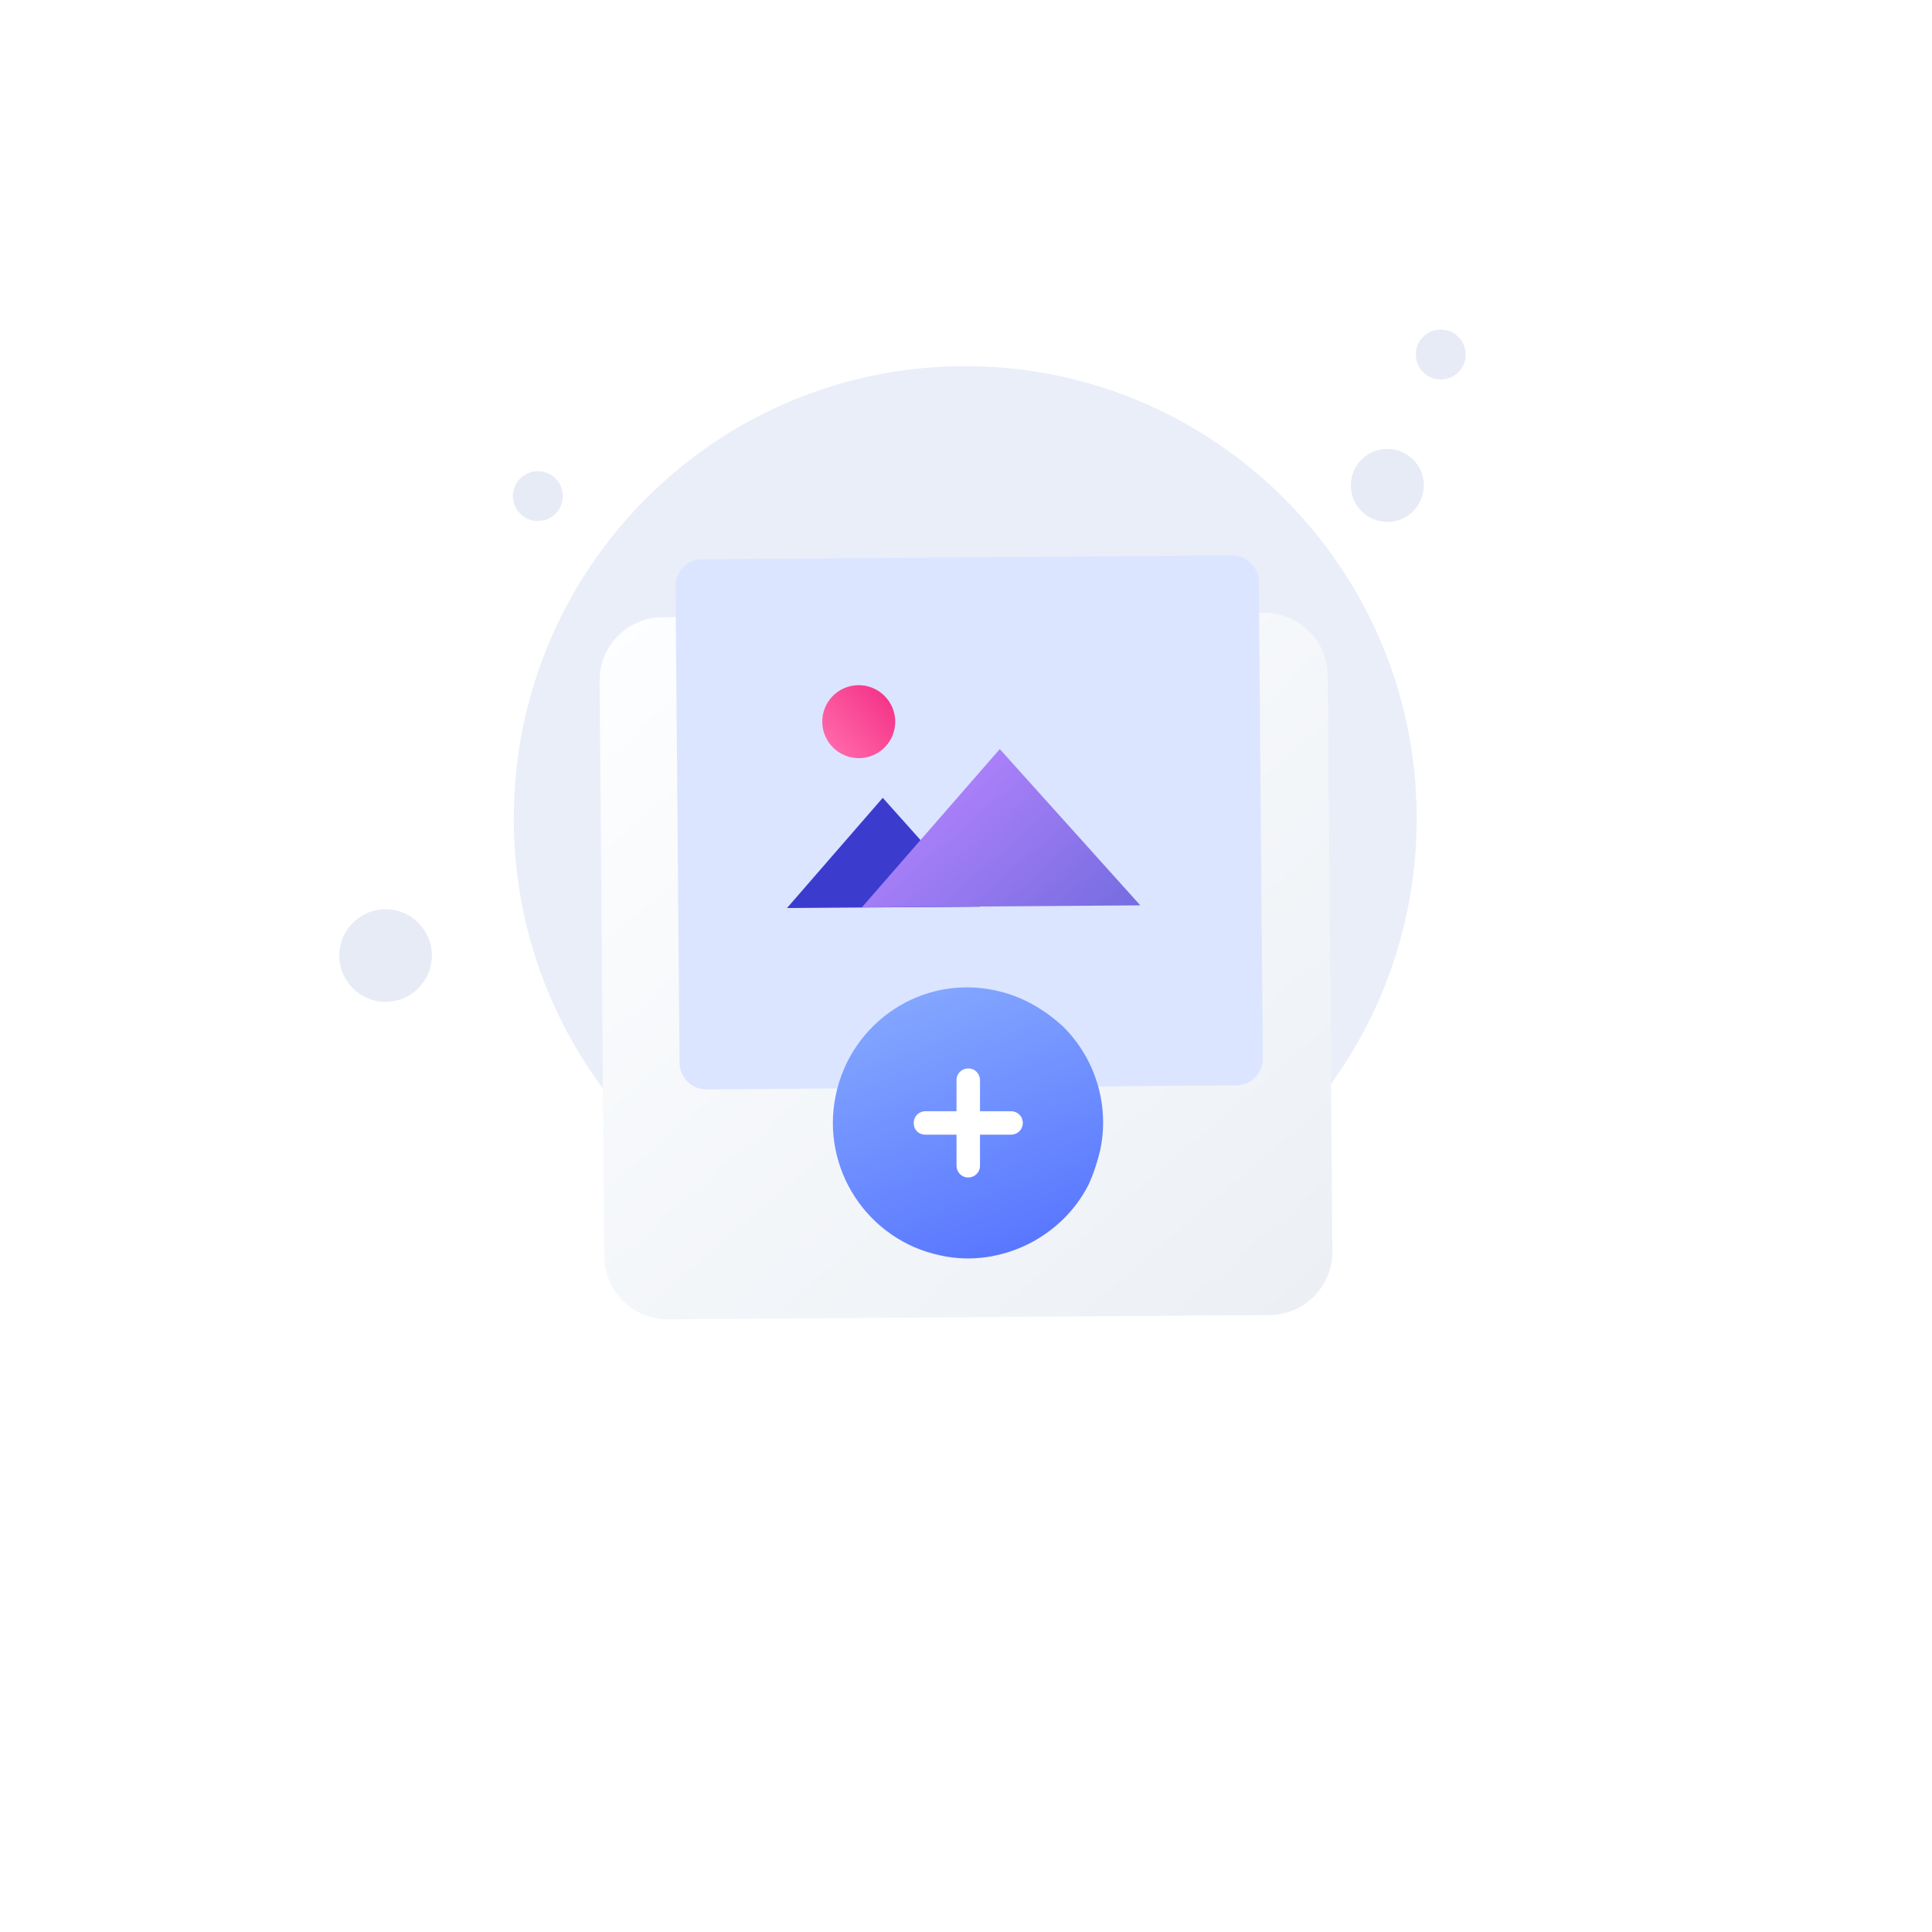 <svg width="148" height="148" viewBox="0 0 148 148" fill="none" xmlns="http://www.w3.org/2000/svg">
<path d="M73.943 97.351C93.042 97.351 108.527 81.867 108.527 62.699C108.527 43.531 92.974 28.047 73.943 28.047C54.843 28.047 39.359 43.531 39.359 62.699C39.359 81.867 54.843 97.351 73.943 97.351Z" fill="#EAEEF9"/>
<path d="M106.276 39.982C107.821 39.982 109.073 38.73 109.073 37.185C109.073 35.641 107.821 34.389 106.276 34.389C104.732 34.389 103.479 35.641 103.479 37.185C103.479 38.73 104.732 39.982 106.276 39.982Z" fill="#E7EBF6"/>
<path d="M110.368 29.068C111.423 29.068 112.278 28.213 112.278 27.158C112.278 26.103 111.423 25.248 110.368 25.248C109.314 25.248 108.458 26.103 108.458 27.158C108.458 28.213 109.314 29.068 110.368 29.068Z" fill="#E7EBF6"/>
<path d="M41.201 39.912C42.256 39.912 43.111 39.057 43.111 38.002C43.111 36.947 42.256 36.092 41.201 36.092C40.146 36.092 39.291 36.947 39.291 38.002C39.291 39.057 40.146 39.912 41.201 39.912Z" fill="#E7EBF6"/>
<path d="M29.537 76.746C31.496 76.746 33.084 75.158 33.084 73.199C33.084 71.24 31.496 69.652 29.537 69.652C27.578 69.652 25.99 71.24 25.99 73.199C25.99 75.158 27.578 76.746 29.537 76.746Z" fill="#E7EBF6"/>
<g filter="url(#filter0_d)">
<path d="M97.295 89.738L51.158 90.069C48.495 90.081 46.324 87.934 46.288 85.288L45.931 41.147C45.916 38.483 48.06 36.314 50.705 36.281L96.841 35.95C99.504 35.938 101.676 38.085 101.712 40.731L102.069 84.872C102.084 87.536 99.94 89.705 97.295 89.738Z" fill="url(#paint0_linear)"/>
</g>
<path d="M94.698 83.146L54.14 83.453C52.993 83.463 52.069 82.557 52.058 81.41L51.75 44.929C51.739 43.782 52.643 42.859 53.79 42.849L94.348 42.542C95.495 42.532 96.419 43.438 96.43 44.585L96.738 81.066C96.749 82.213 95.845 83.136 94.698 83.146Z" fill="#DBE5FF"/>
<path d="M75.084 69.456L60.288 69.559L67.623 61.117L75.084 69.456Z" fill="#3B3CCE"/>
<path d="M87.352 69.354L66.024 69.506L76.587 57.383L87.352 69.354Z" fill="url(#paint1_linear)"/>
<path d="M67.608 57.404C68.778 56.398 68.909 54.633 67.902 53.462C66.895 52.29 65.13 52.157 63.96 53.163C62.791 54.169 62.659 55.934 63.666 57.105C64.673 58.276 66.438 58.41 67.608 57.404Z" fill="url(#paint2_linear)"/>
<path d="M84.272 88.137C84.061 89.036 83.744 89.987 83.373 90.781C82.369 92.737 80.782 94.271 78.826 95.275C76.817 96.28 74.437 96.703 72.057 96.174C66.452 95.011 62.856 89.511 64.02 83.906C65.183 78.301 70.63 74.653 76.235 75.869C78.244 76.292 79.989 77.296 81.47 78.671C83.955 81.157 85.013 84.752 84.272 88.137Z" fill="url(#paint3_linear)"/>
<path d="M77.451 85.124H75.072V82.745C75.072 82.269 74.701 81.846 74.172 81.846C73.697 81.846 73.274 82.216 73.274 82.745V85.124H70.894C70.418 85.124 69.995 85.494 69.995 86.023C69.995 86.552 70.365 86.922 70.894 86.922H73.274V89.302C73.274 89.778 73.644 90.201 74.172 90.201C74.648 90.201 75.072 89.83 75.072 89.302V86.922H77.451C77.927 86.922 78.35 86.552 78.35 86.023C78.35 85.494 77.927 85.124 77.451 85.124Z" fill="white"/>
<defs>
<filter id="filter0_d" x="0.35" y="0.367" width="147.301" height="147.283" filterUnits="userSpaceOnUse" color-interpolation-filters="sRGB">
<feFlood flood-opacity="0" result="BackgroundImageFix"/>
<feColorMatrix in="SourceAlpha" type="matrix" values="0 0 0 0 0 0 0 0 0 0 0 0 0 0 0 0 0 0 127 0" result="hardAlpha"/>
<feOffset dy="11"/>
<feGaussianBlur stdDeviation="11"/>
<feColorMatrix type="matrix" values="0 0 0 0 0.398 0 0 0 0 0.477 0 0 0 0 0.575 0 0 0 0.27 0"/>
<feBlend mode="normal" in2="BackgroundImageFix" result="effect1_dropShadow"/>
<feBlend mode="normal" in="SourceGraphic" in2="effect1_dropShadow" result="shape"/>
</filter>
<linearGradient id="paint0_linear" x1="49.025" y1="34.007" x2="98.35" y2="91.358" gradientUnits="userSpaceOnUse">
<stop stop-color="#FDFEFF"/>
<stop offset="0.996" stop-color="#ECF0F5"/>
</linearGradient>
<linearGradient id="paint1_linear" x1="70.69" y1="62.456" x2="81.185" y2="74.659" gradientUnits="userSpaceOnUse">
<stop stop-color="#AA80F9"/>
<stop offset="1" stop-color="#756CE0"/>
</linearGradient>
<linearGradient id="paint2_linear" x1="63.678" y1="57.064" x2="67.894" y2="53.437" gradientUnits="userSpaceOnUse">
<stop stop-color="#FF66A9"/>
<stop offset="1" stop-color="#F53689"/>
</linearGradient>
<linearGradient id="paint3_linear" x1="70.531" y1="76.046" x2="77.596" y2="95.375" gradientUnits="userSpaceOnUse">
<stop stop-color="#83A6FF"/>
<stop offset="1" stop-color="#5A78FF"/>
</linearGradient>
</defs>
</svg>
